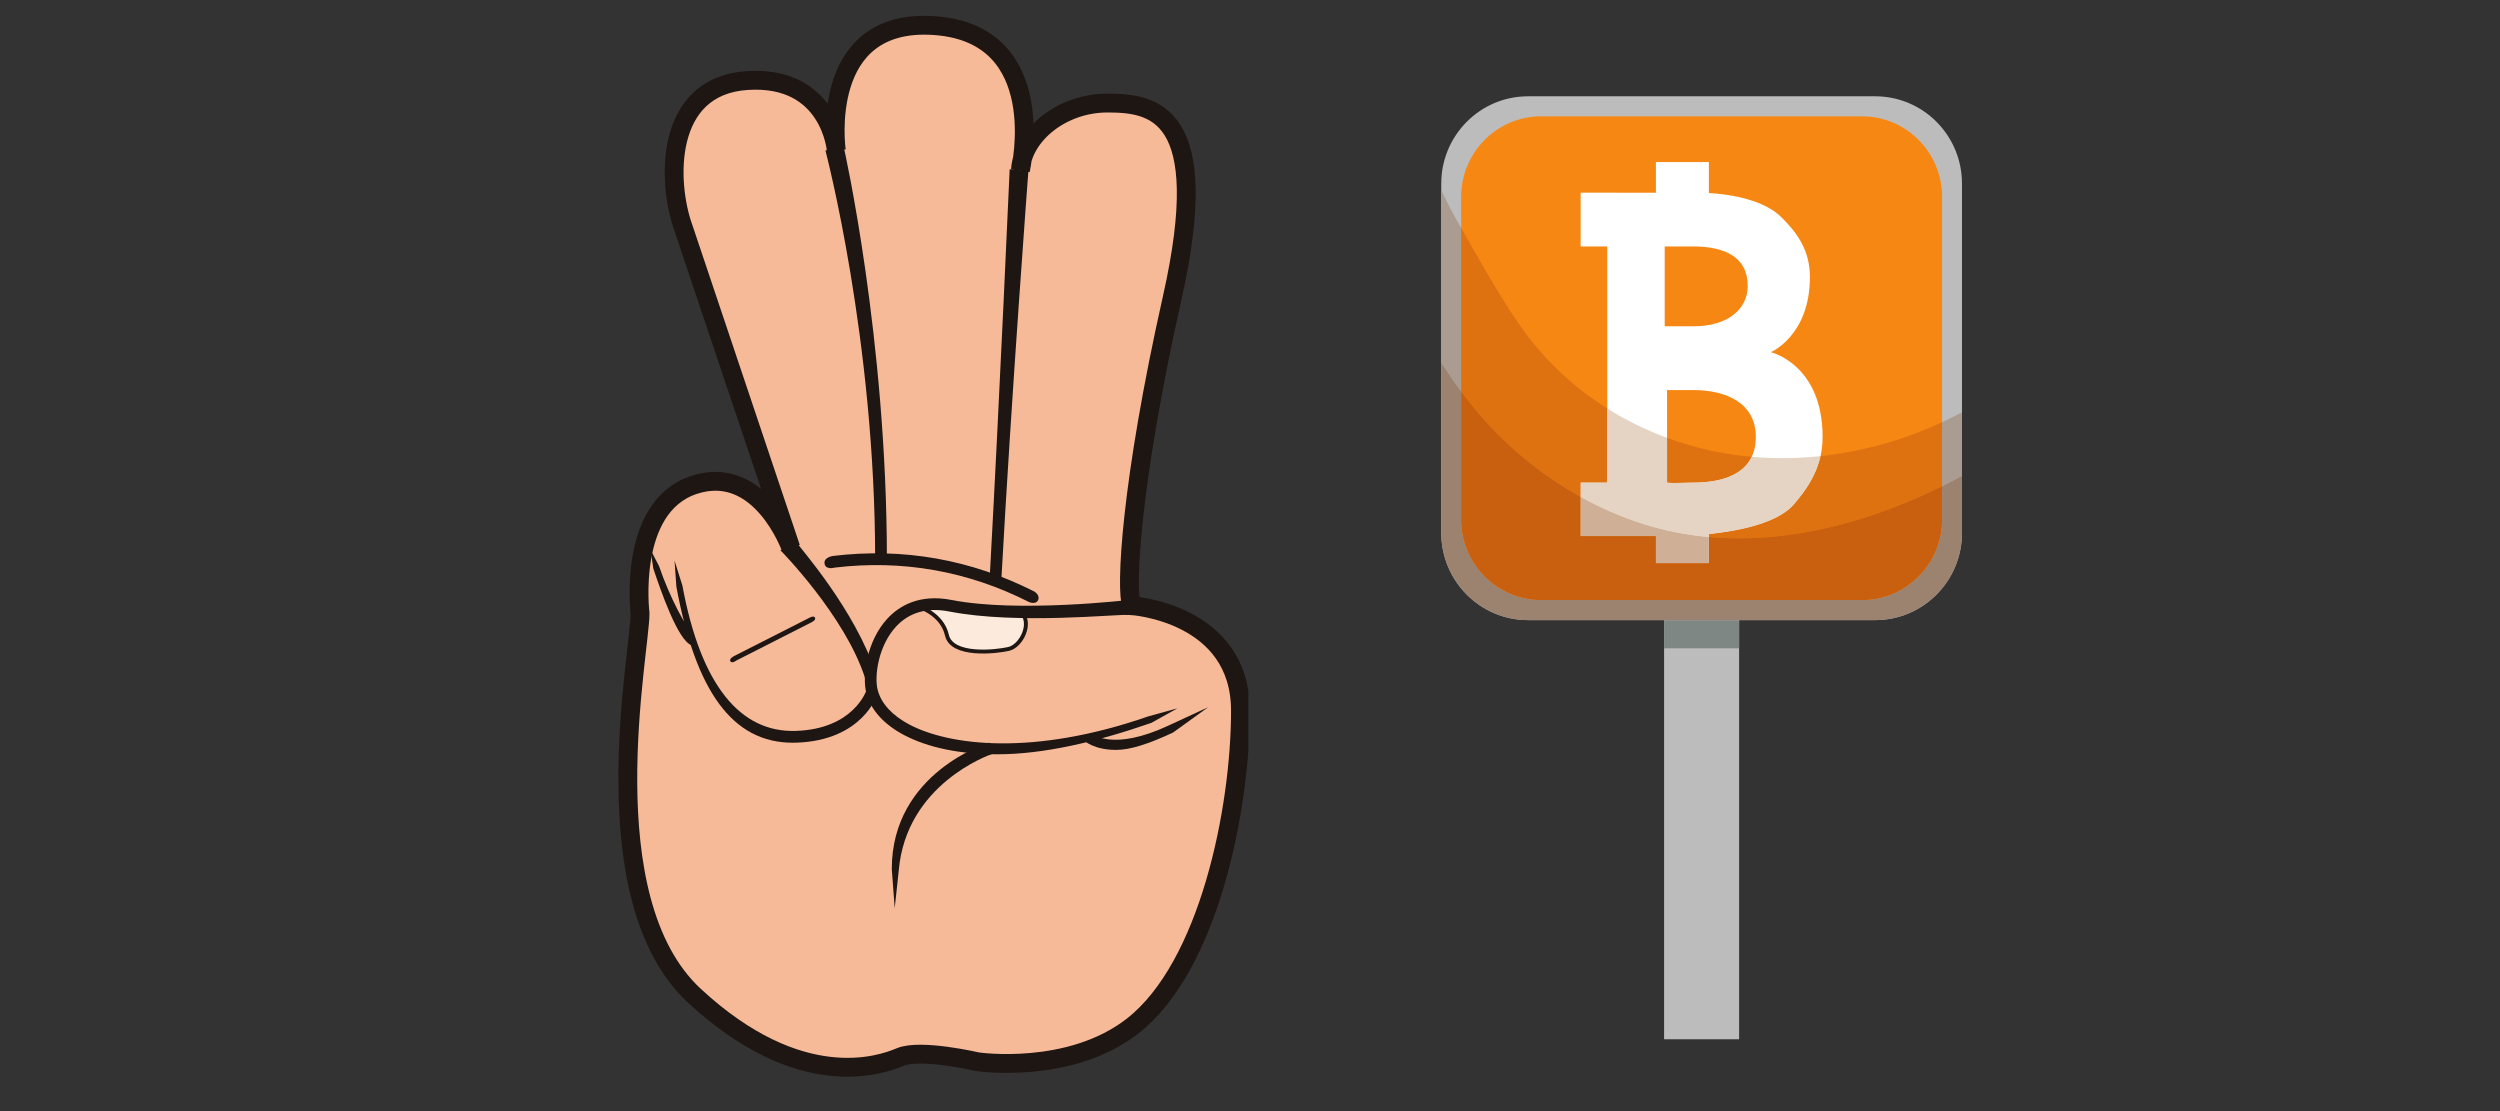 <svg xmlns="http://www.w3.org/2000/svg" xmlns:xlink="http://www.w3.org/1999/xlink" width="450" zoomAndPan="magnify" viewBox="0 0 337.5 150" height="200" preserveAspectRatio="xMidYMid meet" version="1.0"><rect x="0" y="0" width="337.5" height="150" fill="#333333" stroke="none"/><defs><clipPath id="ebfdc0a10f"><path d="M 224 48 L 235 48 L 235 140.301 L 224 140.301 Z M 224 48 " clip-rule="nonzero"/></clipPath><clipPath id="494cfd7f16"><path d="M 194.539 13 L 264.934 13 L 264.934 84 L 194.539 84 Z M 194.539 13 " clip-rule="nonzero"/></clipPath><clipPath id="a9b10fa6c4"><path d="M 194.539 25 L 264.934 25 L 264.934 72 L 194.539 72 Z M 194.539 25 " clip-rule="nonzero"/></clipPath><clipPath id="af70bbc455"><path d="M 194.539 48 L 264.934 48 L 264.934 84 L 194.539 84 Z M 194.539 48 " clip-rule="nonzero"/></clipPath><clipPath id="a2e060d8a1"><path d="M 79.41 1.371 L 168.527 1.371 L 168.527 148.902 L 79.41 148.902 Z M 79.41 1.371 " clip-rule="nonzero"/></clipPath></defs><g clip-path="url(#ebfdc0a10f)"><path fill="#bdbcbc" d="M 224.652 140.328 L 234.781 140.328 L 234.781 48.355 L 224.652 48.355 Z M 224.652 140.328 " fill-opacity="1" fill-rule="nonzero"/></g><path fill="#7f8784" d="M 224.652 87.52 L 234.781 87.52 L 234.781 83.715 L 224.652 83.715 Z M 224.652 87.52 " fill-opacity="1" fill-rule="nonzero"/><g clip-path="url(#494cfd7f16)"><path fill="#bdbcbc" d="M 264.867 71.93 C 264.867 78.438 259.621 83.715 253.152 83.715 L 206.285 83.715 C 199.816 83.715 194.57 78.438 194.57 71.93 L 194.57 24.785 C 194.57 18.277 199.816 13 206.285 13 L 253.152 13 C 259.621 13 264.867 18.277 264.867 24.785 L 264.867 71.93 " fill-opacity="1" fill-rule="nonzero"/></g><path fill="#f68712" d="M 262.18 70.125 C 262.18 76.137 257.34 81.012 251.359 81.012 L 208.074 81.012 C 202.102 81.012 197.254 76.137 197.254 70.125 L 197.254 26.586 C 197.254 20.574 202.102 15.703 208.074 15.703 L 251.359 15.703 C 257.34 15.703 262.18 20.574 262.18 26.586 L 262.18 70.125 " fill-opacity="1" fill-rule="nonzero"/><path fill="#ffffff" d="M 230.699 27.887 L 223.547 27.887 L 223.547 21.883 L 230.699 21.883 L 230.699 27.887 M 230.699 76.02 L 223.547 76.02 L 223.547 70.016 L 230.699 70.016 L 230.699 76.02 M 225.055 65.145 C 225.883 65.289 227.098 65.145 228.609 65.145 C 232.992 65.145 237.035 63.734 237.035 58.973 C 237.035 54.504 233.188 52.656 228.562 52.656 L 225.055 52.656 L 225.055 65.145 M 224.734 44.047 L 228.668 44.047 C 233.254 44.047 235.941 41.727 235.941 38.586 C 235.941 34.77 232.953 33.27 228.57 33.27 L 224.734 33.27 L 224.734 44.047 M 213.387 26.008 L 227.855 26.027 C 227.855 26.027 236.648 25.523 240.512 29.348 C 242.621 31.43 244.34 33.809 244.34 37.395 C 244.34 45.328 239.062 47.543 239.062 47.543 C 239.062 47.543 246.051 49.188 246.051 58.977 C 246.051 62.902 244.262 65.676 242.152 68.113 C 238.461 72.371 226.215 72.371 226.215 72.371 L 213.387 72.371 L 213.387 65.145 L 216.98 65.145 L 216.98 33.27 L 213.387 33.27 L 213.387 26.008 " fill-opacity="1" fill-rule="nonzero"/><g clip-path="url(#a9b10fa6c4)"><path fill="#ab9c91" d="M 194.57 71.93 L 194.57 25.617 C 195.336 27.363 196.266 29.055 197.227 30.723 C 197.234 30.738 197.246 30.758 197.254 30.773 L 197.254 52.84 C 196.316 51.574 195.426 50.273 194.57 48.949 L 194.57 71.93 M 262.18 65.633 L 262.18 57 C 263.09 56.578 263.984 56.129 264.867 55.66 L 264.867 64.238 C 263.984 64.719 263.086 65.184 262.18 65.633 " fill-opacity="1" fill-rule="nonzero"/></g><path fill="#de7211" d="M 234.766 72.676 C 233.41 72.676 232.051 72.617 230.699 72.496 L 230.699 72.105 C 234.586 71.699 239.926 70.68 242.152 68.113 C 243.766 66.25 245.188 64.191 245.77 61.574 C 251.43 60.977 257 59.402 262.18 57 L 262.18 65.633 C 253.633 69.863 244.172 72.676 234.766 72.676 M 213.387 67.078 C 207.902 64.039 202.973 59.922 199.027 55.113 C 198.422 54.371 197.828 53.613 197.254 52.84 L 197.254 30.773 C 199.719 35.062 202.113 39.418 204.898 43.508 C 208.148 48.277 212.238 52.172 216.98 55.148 L 216.98 65.145 L 213.387 65.145 L 213.387 67.078 M 226.008 65.207 C 225.648 65.207 225.328 65.191 225.055 65.145 L 225.055 59.113 C 228.758 60.484 232.602 61.32 236.48 61.668 C 235.227 64.289 232.02 65.145 228.609 65.145 C 227.602 65.145 226.727 65.207 226.008 65.207 " fill-opacity="1" fill-rule="nonzero"/><path fill="#e5d3c3" d="M 230.699 72.496 C 227.754 72.23 224.828 71.668 221.949 70.766 C 218.996 69.836 216.121 68.594 213.387 67.078 L 213.387 65.145 L 216.98 65.145 L 216.98 55.148 C 219.461 56.707 222.117 58.012 224.926 59.066 C 224.969 59.082 225.012 59.098 225.055 59.113 L 225.055 65.145 C 225.328 65.191 225.648 65.207 226.008 65.207 C 226.727 65.207 227.602 65.145 228.609 65.145 C 232.02 65.145 235.227 64.289 236.48 61.668 C 237.859 61.789 239.242 61.848 240.625 61.848 C 242.344 61.848 244.062 61.758 245.77 61.574 C 245.188 64.191 243.766 66.25 242.152 68.113 C 239.926 70.68 234.586 71.699 230.699 72.105 L 230.699 72.496 " fill-opacity="1" fill-rule="nonzero"/><g clip-path="url(#af70bbc455)"><path fill="#9b8370" d="M 253.152 83.715 L 206.285 83.715 C 199.816 83.715 194.57 78.438 194.57 71.93 L 194.57 48.949 C 195.426 50.273 196.316 51.574 197.254 52.84 L 197.254 70.125 C 197.254 76.137 202.102 81.012 208.074 81.012 L 251.359 81.012 C 257.34 81.012 262.18 76.137 262.18 70.125 L 262.18 65.633 C 263.086 65.184 263.984 64.719 264.867 64.238 L 264.867 71.93 C 264.867 78.438 259.621 83.715 253.152 83.715 " fill-opacity="1" fill-rule="nonzero"/></g><path fill="#c86010" d="M 251.359 81.012 L 208.074 81.012 C 202.102 81.012 197.254 76.137 197.254 70.125 L 197.254 52.84 C 197.828 53.613 198.422 54.371 199.027 55.113 C 202.973 59.922 207.902 64.039 213.387 67.078 L 213.387 72.371 L 223.547 72.371 L 223.547 76.02 L 230.699 76.02 L 230.699 72.496 C 232.051 72.617 233.41 72.676 234.766 72.676 C 244.172 72.676 253.633 69.863 262.18 65.633 L 262.18 70.125 C 262.18 76.137 257.34 81.012 251.359 81.012 " fill-opacity="1" fill-rule="nonzero"/><path fill="#cfb097" d="M 230.699 76.02 L 223.547 76.02 L 223.547 72.371 L 213.387 72.371 L 213.387 67.078 C 216.121 68.594 218.996 69.836 221.949 70.766 C 224.828 71.668 227.754 72.23 230.699 72.496 L 230.699 76.02 " fill-opacity="1" fill-rule="nonzero"/><path fill="#f6ba99" d="M 86.285 82.805 C 86.285 88.137 79.441 121.305 93.617 134.441 C 107.793 147.582 118.586 143.875 121.336 142.707 C 124.086 141.543 131.773 143.344 131.773 143.344 C 131.773 143.344 144.145 145.164 152.648 138.539 C 162.961 130.508 167.207 109.211 167.207 95.965 C 167.207 82.715 152.543 81.773 152.543 81.773 C 151.699 79.656 152.367 65.359 158.012 40.215 C 163.652 15.066 155.469 13.938 149.266 13.938 C 143.055 13.938 137.84 18.316 137.555 22.977 C 137.555 22.977 141.789 4.613 125.988 3.484 C 110.191 2.352 112.73 20.293 112.73 20.293 C 112.73 20.293 111.918 10.156 100.707 10.898 C 89.492 11.641 89.914 24.672 92.137 30.82 L 106.605 73.977 C 106.605 73.977 102.512 62.488 93.516 65.492 C 84.523 68.496 86.285 82.805 86.285 82.805 " fill-opacity="1" fill-rule="nonzero"/><g clip-path="url(#a2e060d8a1)"><path stroke-linecap="butt" transform="matrix(0.053, 0, 0, -0.053, 12.191, 186.422)" fill="none" stroke-linejoin="miter" d="M 1400.314 1955.309 C 1400.314 1854.69 1270.974 1228.792 1538.883 980.895 C 1806.793 732.924 2010.77 802.878 2062.743 824.918 C 2114.715 846.885 2260.002 812.903 2260.002 812.903 C 2260.002 812.903 2493.804 778.553 2654.521 903.57 C 2849.418 1055.124 2929.665 1457.008 2929.665 1706.969 C 2929.665 1957.004 2652.527 1974.769 2652.527 1974.769 C 2636.581 2014.721 2649.205 2284.511 2755.882 2759.003 C 2862.484 3233.568 2707.822 3254.871 2590.588 3254.871 C 2473.207 3254.871 2374.652 3172.238 2369.262 3084.299 C 2369.262 3084.299 2449.288 3430.824 2150.668 3452.127 C 1852.121 3473.504 1900.107 3134.939 1900.107 3134.939 C 1900.107 3134.939 1884.751 3326.225 1672.875 3312.219 C 1460.924 3298.214 1468.898 3052.307 1510.904 2936.283 L 1784.35 2121.9 C 1784.35 2121.9 1706.982 2338.69 1536.964 2282.005 C 1367.02 2225.32 1400.314 1955.309 1400.314 1955.309 Z M 1400.314 1955.309 " stroke="#1e1613" stroke-width="47.986" stroke-opacity="1" stroke-miterlimit="10"/></g><path fill="#1e1613" d="M 135.176 78.367 L 133.594 78.277 C 134.984 52.93 136.289 23.141 136.305 22.844 L 138.832 23.09 C 138.812 23.383 136.57 53.02 135.176 78.367 " fill-opacity="1" fill-rule="nonzero"/><path fill="#1e1613" d="M 119.73 75.496 L 118.145 75.496 C 118.145 45.844 111.496 20.574 111.434 20.316 L 113.898 19.805 C 113.957 20.062 119.73 45.656 119.73 75.496 " fill-opacity="1" fill-rule="nonzero"/><path fill="#1e1613" d="M 138.918 81.277 C 130.664 77.09 121.828 75.527 112.66 76.629 C 112.66 76.629 111.465 76.984 111.316 76.098 C 111.168 75.215 112.469 75.051 112.469 75.051 C 121.957 73.91 131.098 75.527 139.637 79.859 C 139.637 79.859 140.445 80.34 140.145 81.008 C 139.848 81.68 138.918 81.277 138.918 81.277 " fill-opacity="1" fill-rule="nonzero"/><path fill="#1e1613" d="M 150.672 101.238 C 147.688 101.238 146.379 100.016 146.293 99.934 L 147.406 99.055 C 147.434 99.082 150.254 101.461 157.746 97.949 L 163.094 95.477 L 158.359 98.895 C 155.039 100.449 152.551 101.238 150.672 101.238 " fill-opacity="1" fill-rule="nonzero"/><path fill="#1e1613" d="M 121.336 117.492 L 120.785 122.613 L 120.391 117.316 C 120.391 104.285 133.395 100.289 133.531 100.25 L 133.984 101.773 C 133.484 101.922 122.328 105.898 121.336 117.492 " fill-opacity="1" fill-rule="nonzero"/><path fill="#1e1613" d="M 116.781 91.527 C 114.082 83.148 105.434 74.363 105.352 74.281 L 107.711 73.434 C 107.82 73.762 115.48 82.316 118.293 91.039 L 116.781 91.527 " fill-opacity="1" fill-rule="nonzero"/><path fill="#1e1613" d="M 107.012 100.266 C 98.891 100.266 93.918 93.332 91.309 79.188 L 91.062 75.695 L 92.121 79.039 C 94.609 92.547 99.957 98.914 107.426 98.672 C 115.25 98.426 116.961 93.219 116.977 93.168 L 118.492 93.637 C 118.41 93.898 116.418 99.977 107.477 100.262 C 107.32 100.266 107.164 100.266 107.012 100.266 " fill-opacity="1" fill-rule="nonzero"/><path fill="#1e1613" d="M 93.359 87.109 C 91.488 86.461 89.148 79.566 88.199 76.754 L 87.828 74.219 L 88.977 76.438 C 90.352 80.512 92.738 85.055 93.578 85.441 L 93.359 87.109 " fill-opacity="1" fill-rule="nonzero"/><path stroke-linecap="butt" transform="matrix(0.053, 0, 0, -0.053, 12.191, 186.422)" fill-opacity="1" fill="#fcebdc" fill-rule="nonzero" stroke-linejoin="miter" d="M 2109.4 1972.336 C 2109.4 1972.336 2169.419 1954.498 2181.969 1899.508 C 2194.52 1844.518 2306.585 1856.975 2339.29 1864.494 C 2371.994 1872.013 2401.524 1932.605 2369.262 1959.805 " stroke="#1e1613" stroke-width="10" stroke-opacity="1" stroke-miterlimit="10"/><path fill="#1e1613" d="M 99.441 89.152 C 99.441 89.152 98.824 89.629 98.602 89.281 C 98.379 88.934 99.086 88.574 99.086 88.574 L 109.141 83.465 C 109.141 83.465 109.84 83.023 110.027 83.379 C 110.215 83.73 109.496 84.039 109.496 84.039 L 99.441 89.152 " fill-opacity="1" fill-rule="nonzero"/><path fill="#1e1613" d="M 134.66 101.828 C 129.66 101.828 125.324 100.961 122.016 99.215 C 119.324 97.789 117.574 95.852 116.969 93.613 C 116.348 91.32 116.988 86.535 119.812 83.496 C 121.316 81.875 124.043 80.129 128.469 80.996 C 137.41 82.75 152.301 81.004 152.449 80.988 L 152.289 83.02 C 151.031 82.871 137.352 84.355 128.164 82.555 C 125.184 81.973 122.766 82.652 120.973 84.582 C 118.578 87.16 117.988 91.312 118.5 93.195 C 118.988 95 120.461 96.594 122.754 97.809 C 128.164 100.664 139.512 102.105 155 96.715 L 158.961 95.621 L 155.434 97.586 C 147.945 100.191 140.816 101.828 134.66 101.828 " fill-opacity="1" fill-rule="nonzero"/></svg>